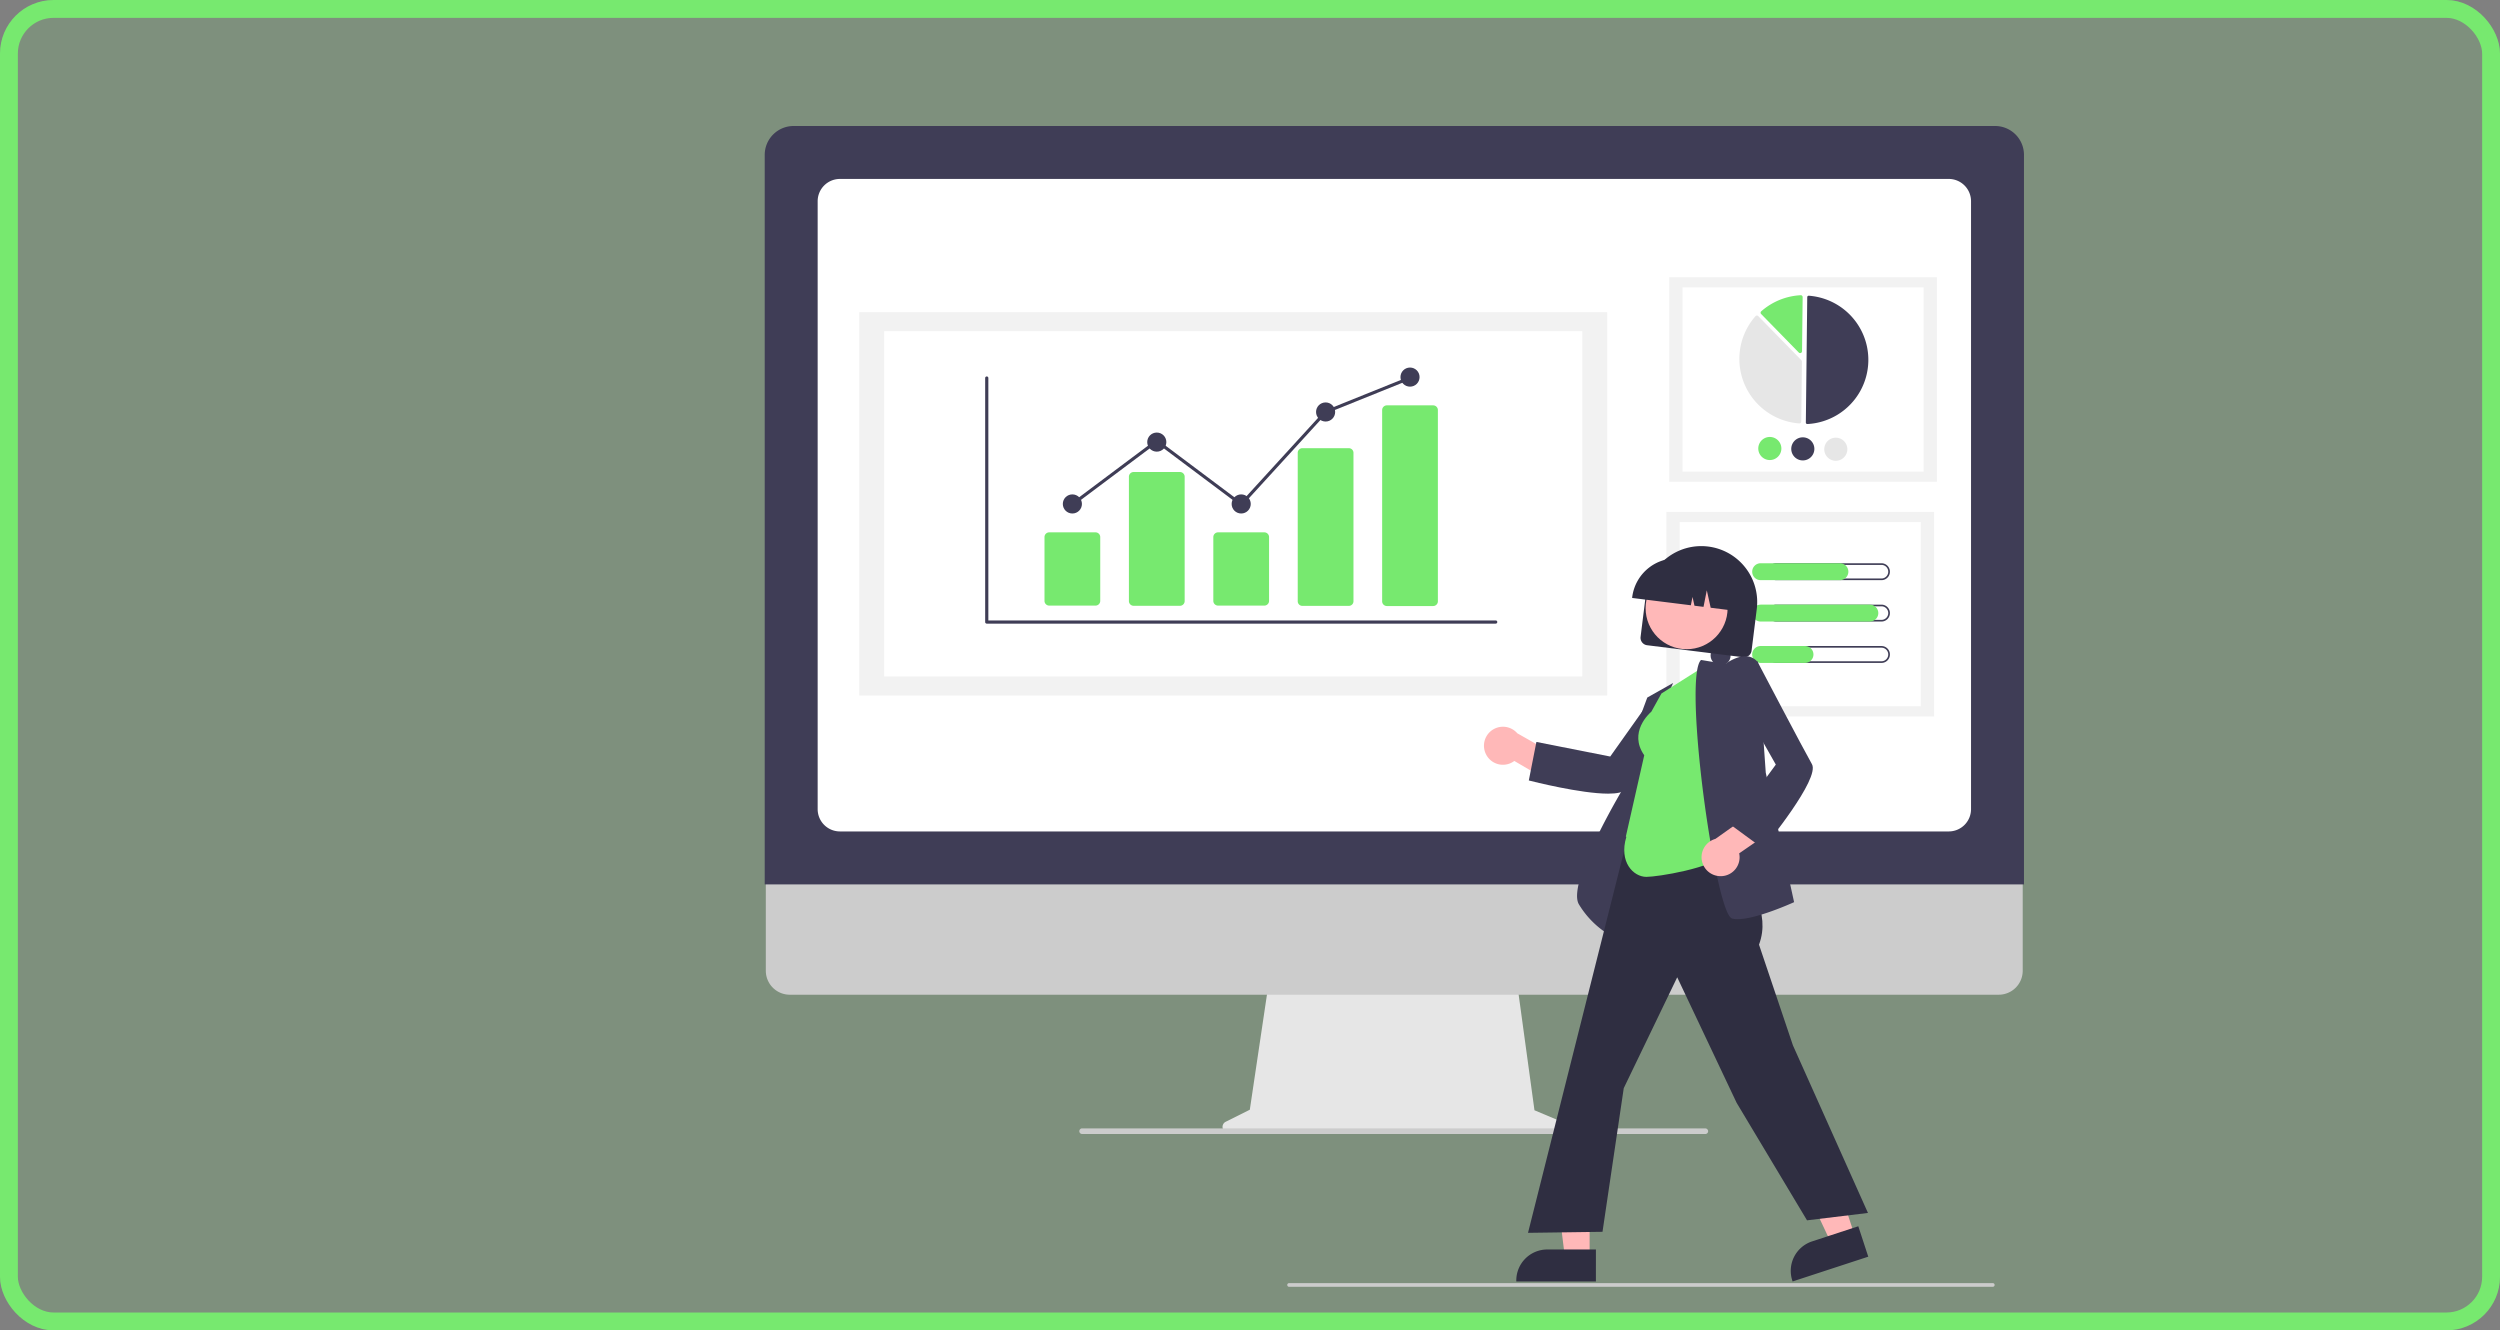 <svg xmlns="http://www.w3.org/2000/svg" width="560" height="298" viewBox="0 0 560 298">
  <rect x="0" y="0" width="560" height="298" fill="#808080" stroke="none"/>
  <g id="Groupe_564" data-name="Groupe 564" transform="translate(104 0.007)">
    <g id="Rectangle_463" data-name="Rectangle 463" transform="translate(-104 -0.007)" fill="rgba(119,233,111,0.15)" stroke="#77e96f" stroke-width="4">
      <rect width="560" height="298" rx="12" stroke="none"/>
      <rect x="2" y="2" width="556" height="294" rx="10" fill="none"/>
    </g>
    <g id="undraw_data_trends_re_2cdy" transform="translate(67.296 28.215)">
      <path id="Tracé_1334" data-name="Tracé 1334" d="M452.586,629.756l-6.035-2.541-4.14-30.255H387.276l-4.488,30.132-5.4,2.7a1.282,1.282,0,0,0,.573,2.429h74.127a1.282,1.282,0,0,0,.5-2.465Z" transform="translate(-274.126 -406.738)" fill="#e6e6e6"/>
      <path id="Tracé_1335" data-name="Tracé 1335" d="M405.515,544.937H134.678a5.366,5.366,0,0,1-5.354-5.366V501.379H410.869v38.191a5.366,5.366,0,0,1-5.354,5.366Z" transform="translate(-129.077 -350.344)" fill="#ccc"/>
      <path id="Tracé_1336" data-name="Tracé 1336" d="M410.8,304.163H128.726V140.749a6.476,6.476,0,0,1,6.469-6.468H404.333a6.476,6.476,0,0,1,6.469,6.468Z" transform="translate(-128.726 -134.281)" fill="#3f3d56"/>
      <path id="Tracé_1337" data-name="Tracé 1337" d="M410.77,309.117H162.389a4.992,4.992,0,0,1-4.987-4.987V167.943a4.993,4.993,0,0,1,4.987-4.987H410.77a4.993,4.993,0,0,1,4.987,4.987V304.131A4.992,4.992,0,0,1,410.77,309.117Z" transform="translate(-145.542 -151.096)" fill="#fff"/>
      <path id="Tracé_1338" data-name="Tracé 1338" d="M439.335,681.185H299.766a.648.648,0,0,1-.637-.469.633.633,0,0,1,.611-.794H439.283a.668.668,0,0,1,.668.494.632.632,0,0,1-.617.769Z" transform="translate(-228.639 -455.387)" fill="#ccc"/>
      <rect id="Rectangle_416" data-name="Rectangle 416" width="59.97" height="45.816" transform="translate(202.606 33.878)" fill="#f2f2f2"/>
      <rect id="Rectangle_417" data-name="Rectangle 417" width="54.01" height="41.263" transform="translate(205.586 36.154)" fill="#fff"/>
      <path id="Tracé_1339" data-name="Tracé 1339" d="M692.915,254.944h.021a14.4,14.4,0,0,0,.322-28.741.329.329,0,0,0-.249.086.324.324,0,0,0-.106.238l-.315,28.084A.329.329,0,0,0,692.915,254.944Z" transform="translate(-459.376 -188.183)" fill="#3f3d56"/>
      <path id="Tracé_1340" data-name="Tracé 1340" d="M660.5,237.433a.424.424,0,0,1,.3.127l9.668,9.887a.419.419,0,0,1,.12.3l-.15,13.438a.419.419,0,0,1-.136.306.424.424,0,0,1-.319.111,14.494,14.494,0,0,1-9.8-24.026.424.424,0,0,1,.306-.143Z" transform="translate(-438.25 -194.975)" fill="#e6e6e6"/>
      <path id="Tracé_1341" data-name="Tracé 1341" d="M677.085,225.927a.424.424,0,0,1,.289.118.419.419,0,0,1,.13.31l-.136,12.125a.422.422,0,0,1-.723.29l-8.437-8.628a.424.424,0,0,1,.023-.613,14.527,14.527,0,0,1,8.829-3.6Z" transform="translate(-445.008 -188.022)" fill="#77e96f"/>
      <path id="Tracé_1342" data-name="Tracé 1342" d="M672,306.067a2.586,2.586,0,1,1-2.557-2.615A2.586,2.586,0,0,1,672,306.067Z" transform="translate(-444.269 -233.795)" fill="#77e96f"/>
      <path id="Tracé_1343" data-name="Tracé 1343" d="M689.866,306.268a2.587,2.587,0,1,1-2.557-2.615A2.586,2.586,0,0,1,689.866,306.268Z" transform="translate(-454.745 -233.913)" fill="#3f3d56"/>
      <path id="Tracé_1344" data-name="Tracé 1344" d="M707.731,306.468a2.586,2.586,0,1,1-2.557-2.615A2.587,2.587,0,0,1,707.731,306.468Z" transform="translate(-465.222 -234.031)" fill="#e6e6e6"/>
      <rect id="Rectangle_418" data-name="Rectangle 418" width="59.97" height="45.816" transform="translate(201.975 86.443)" fill="#f2f2f2"/>
      <rect id="Rectangle_419" data-name="Rectangle 419" width="54.01" height="41.263" transform="translate(204.954 88.717)" fill="#fff"/>
      <ellipse id="Ellipse_209" data-name="Ellipse 209" cx="2.243" cy="2.243" rx="2.243" ry="2.243" transform="translate(211.876 97.82)" fill="#3f3d56"/>
      <path id="Tracé_1345" data-name="Tracé 1345" d="M697.415,372.521a1.521,1.521,0,0,1,0,3.042H673.829a1.521,1.521,0,0,1,0-3.042h23.586m0-.372H673.829a1.893,1.893,0,1,0,0,3.787h23.586a1.893,1.893,0,1,0,0-3.787Z" transform="translate(-447.264 -274.203)" fill="#3f3d56"/>
      <path id="Tracé_1346" data-name="Tracé 1346" d="M683.18,375.935H665.425a1.893,1.893,0,1,1,0-3.787H683.18a1.893,1.893,0,0,1,0,3.787Z" transform="translate(-442.336 -274.203)" fill="#77e96f"/>
      <ellipse id="Ellipse_210" data-name="Ellipse 210" cx="2.243" cy="2.243" rx="2.243" ry="2.243" transform="translate(211.876 107.091)" fill="#3f3d56"/>
      <path id="Tracé_1347" data-name="Tracé 1347" d="M697.415,395.036a1.521,1.521,0,1,1,0,3.042H673.829a1.521,1.521,0,0,1,0-3.042h23.586m0-.372H673.829a1.893,1.893,0,1,0,0,3.787h23.586a1.893,1.893,0,0,0,0-3.787Z" transform="translate(-447.264 -287.447)" fill="#3f3d56"/>
      <path id="Tracé_1348" data-name="Tracé 1348" d="M689.885,398.45h-24.46a1.893,1.893,0,1,1,0-3.787h24.46a1.893,1.893,0,0,1,0,3.787Z" transform="translate(-442.336 -287.447)" fill="#77e96f"/>
      <ellipse id="Ellipse_211" data-name="Ellipse 211" cx="2.243" cy="2.243" rx="2.243" ry="2.243" transform="translate(211.876 116.361)" fill="#3f3d56"/>
      <path id="Tracé_1349" data-name="Tracé 1349" d="M697.415,417.551a1.521,1.521,0,1,1,0,3.042H673.829a1.521,1.521,0,1,1,0-3.042h23.586m0-.372H673.829a1.893,1.893,0,1,0,0,3.787h23.586a1.893,1.893,0,0,0,0-3.787Z" transform="translate(-447.264 -300.691)" fill="#3f3d56"/>
      <path id="Tracé_1350" data-name="Tracé 1350" d="M675.358,420.965h-9.933a1.893,1.893,0,1,1,0-3.787h9.933a1.893,1.893,0,1,1,0,3.787Z" transform="translate(-442.336 -300.691)" fill="#77e96f"/>
      <rect id="Rectangle_420" data-name="Rectangle 420" width="167.546" height="85.868" transform="translate(21.172 41.71)" fill="#f2f2f2"/>
      <rect id="Rectangle_421" data-name="Rectangle 421" width="156.377" height="77.334" transform="translate(26.756 45.963)" fill="#fff"/>
      <path id="Tracé_1351" data-name="Tracé 1351" d="M362.486,326.08h-114a.357.357,0,0,1-.357-.357V271.085a.357.357,0,1,1,.713,0v54.281H362.486a.357.357,0,0,1,0,.714Z" transform="translate(-198.747 -214.607)" fill="#3f3d56"/>
      <path id="Tracé_1352" data-name="Tracé 1352" d="M291.682,371.8H281.314a1.06,1.06,0,0,1-1.059-1.059V356.45a1.06,1.06,0,0,1,1.059-1.059h10.368a1.061,1.061,0,0,1,1.059,1.059v14.293A1.06,1.06,0,0,1,291.682,371.8Z" transform="translate(-217.583 -264.367)" fill="#77e96f"/>
      <path id="Tracé_1353" data-name="Tracé 1353" d="M337.4,352.581H327.029a1.06,1.06,0,0,1-1.059-1.059V323.673a1.06,1.06,0,0,1,1.059-1.059H337.4a1.06,1.06,0,0,1,1.059,1.059v27.85A1.06,1.06,0,0,1,337.4,352.581Z" transform="translate(-244.39 -245.104)" fill="#77e96f"/>
      <path id="Tracé_1354" data-name="Tracé 1354" d="M383.113,371.8H372.745a1.061,1.061,0,0,1-1.059-1.059V356.45a1.061,1.061,0,0,1,1.059-1.059h10.369a1.061,1.061,0,0,1,1.059,1.059v14.293A1.061,1.061,0,0,1,383.113,371.8Z" transform="translate(-271.198 -264.367)" fill="#77e96f"/>
      <path id="Tracé_1355" data-name="Tracé 1355" d="M428.829,344.994H418.461a1.037,1.037,0,0,1-1.059-1.011v-33.3a1.037,1.037,0,0,1,1.059-1.011h10.368a1.037,1.037,0,0,1,1.059,1.011v33.3A1.037,1.037,0,0,1,428.829,344.994Z" transform="translate(-298.006 -237.499)" fill="#77e96f"/>
      <path id="Tracé_1356" data-name="Tracé 1356" d="M474.544,331.338H464.176a1.061,1.061,0,0,1-1.059-1.059V287.445a1.06,1.06,0,0,1,1.059-1.059h10.368a1.06,1.06,0,0,1,1.059,1.059v42.833A1.06,1.06,0,0,1,474.544,331.338Z" transform="translate(-324.813 -223.808)" fill="#77e96f"/>
      <ellipse id="Ellipse_212" data-name="Ellipse 212" cx="2.141" cy="2.141" rx="2.141" ry="2.141" transform="translate(66.775 82.521)" fill="#3f3d56"/>
      <ellipse id="Ellipse_213" data-name="Ellipse 213" cx="2.141" cy="2.141" rx="2.141" ry="2.141" transform="translate(85.683 68.669)" fill="#3f3d56"/>
      <ellipse id="Ellipse_214" data-name="Ellipse 214" cx="2.141" cy="2.141" rx="2.141" ry="2.141" transform="translate(104.591 82.521)" fill="#3f3d56"/>
      <ellipse id="Ellipse_215" data-name="Ellipse 215" cx="2.141" cy="2.141" rx="2.141" ry="2.141" transform="translate(123.499 61.921)" fill="#3f3d56"/>
      <ellipse id="Ellipse_216" data-name="Ellipse 216" cx="2.141" cy="2.141" rx="2.141" ry="2.141" transform="translate(142.407 54.107)" fill="#3f3d56"/>
      <path id="Tracé_1357" data-name="Tracé 1357" d="M204.181,165.457l-18.953-14.2-18.694,14-.428-.571,19.122-14.323L204.091,164.5l18.745-20.512.075-.031,18.908-7.618.267.662-18.833,7.588Z" transform="translate(-97.405 -80.226)" fill="#3f3d56"/>
      <g id="Groupe_485" data-name="Groupe 485" transform="translate(117.068 94.182)">
        <path id="Tracé_1320" data-name="Tracé 1320" d="M879.572,385.007l1.157-9.276a12.526,12.526,0,1,1,24.859,3.1l-1.157,9.276a1.684,1.684,0,0,1-1.878,1.461l-21.519-2.685A1.684,1.684,0,0,1,879.572,385.007Z" transform="translate(-800.444 -364.755)" fill="#2f2e41"/>
        <ellipse id="Ellipse_208" data-name="Ellipse 208" cx="9.183" cy="9.183" rx="9.183" ry="9.183" transform="translate(80.253 4.652)" fill="#ffb8b8"/>
        <path id="Tracé_1321" data-name="Tracé 1321" d="M875.022,379.892a9.92,9.92,0,0,1,11.059-8.606l1.855.232a9.92,9.92,0,0,1,8.605,11.059l-.023.185-3.92-.489-.87-3.911-.735,3.711-2.026-.253-.439-1.973-.371,1.872L875,380.078Z" transform="translate(-797.77 -368.541)" fill="#2f2e41"/>
        <path id="Tracé_1322" data-name="Tracé 1322" d="M795.241,468.61a4.231,4.231,0,0,0,6.322,1.453l8.341,4.886,4.205-4.345-11.876-6.735a4.253,4.253,0,0,0-6.992,4.74Z" transform="translate(-750.72 -422.015)" fill="#ffb8b8"/>
        <path id="Tracé_1323" data-name="Tracé 1323" d="M836.821,467.424c-6.152,0-16.979-2.755-17.578-2.908l-.189-.048,1.7-8.627,16.536,3.266,8.984-12.651,10.314-1.049-.288.379c-.134.176-13.429,17.679-15.5,20.615C840.283,467.141,838.792,467.424,836.821,467.424Z" transform="translate(-764.965 -412.05)" fill="#3f3d56"/>
        <path id="Tracé_1324" data-name="Tracé 1324" d="M853.793,495.863l-.246-.117a20.118,20.118,0,0,1-7.987-7.531c-2.694-4.94,9.92-25.9,10.8-27.351l.013-6.655,4.538-12.252,5.787-3.271-4.968,11.593Z" transform="translate(-780.286 -408.108)" fill="#3f3d56"/>
        <path id="Tracé_1325" data-name="Tracé 1325" d="M711.685,585.345h-5.531l-2.631-21.333h8.163Z" transform="translate(-643.974 -426.06)" fill="#ffb8b8"/>
        <path id="Tracé_1326" data-name="Tracé 1326" d="M830.109,752.672H812.276v-.226a6.942,6.942,0,0,1,6.94-6.941H830.11Z" transform="translate(-760.99 -588.026)" fill="#2f2e41"/>
        <path id="Tracé_1327" data-name="Tracé 1327" d="M846.476,575.13l-5.256,1.722L832.077,557.4l7.757-2.541Z" transform="translate(-719.359 -420.693)" fill="#ffb8b8"/>
        <path id="Tracé_1328" data-name="Tracé 1328" d="M978.276,739.752,961.328,745.3l-.07-.214a6.942,6.942,0,0,1,4.435-8.758h0l10.35-3.391Z" transform="translate(-848.149 -580.66)" fill="#2f2e41"/>
        <path id="Tracé_1329" data-name="Tracé 1329" d="M881.118,589.473l-15.767-26.322-13.31-28.122L840.065,559.87l-4.758,32.173-16.686.232.066-.261,25.535-101.46,20,2.988-.91,13.2.542.771c4.517,6.418,9.189,13.053,6.51,20.206l7.595,22.55,16.811,37.549Z" transform="translate(-764.71 -438.523)" fill="#2f2e41"/>
        <path id="Tracé_1330" data-name="Tracé 1330" d="M875.694,476.5c-2.9,0-6.2-3.308-4.489-8.958l-.111-.08,4.12-18.2c-3.595-5.142,1.145-9.385,1.589-9.764l2.262-4.073,9.983-6.332,5.051,41.97-.075.071C890.378,474.628,878.125,476.5,875.694,476.5Z" transform="translate(-795.268 -402.485)" fill="#77e96f"/>
        <path id="Tracé_1331" data-name="Tracé 1331" d="M918.806,483.115a4.916,4.916,0,0,1-1.18-.125c-.388-.1-1.017-.592-1.988-3.754-3.862-12.572-8.421-50.4-5.109-54.1l.076-.085,5.438.906c.452-.333,2.824-1.99,5.014-1.7a3.323,3.323,0,0,1,2.273,1.344l.038.049,1.733,24.648,6.348,29.006-.153.069C930.927,479.536,923,483.115,918.806,483.115Z" transform="translate(-817.935 -399.625)" fill="#3f3d56"/>
        <path id="Tracé_1332" data-name="Tracé 1332" d="M917.046,520.295a4.23,4.23,0,0,0,4-5.109L929,509.7l-2.152-5.651-11.134,7.9a4.253,4.253,0,0,0,1.328,8.342Z" transform="translate(-819.833 -446.439)" fill="#ffb8b8"/>
        <path id="Tracé_1333" data-name="Tracé 1333" d="M935.822,468.678l-7.091-5.2,9.968-13.593-7.65-13.5,3.422-9.786.221.422c.1.2,10.319,19.657,12.1,22.776,1.854,3.244-10.327,18.1-10.847,18.73Z" transform="translate(-829.279 -401.021)" fill="#3f3d56"/>
        <path id="Tracé_1358" data-name="Tracé 1358" d="M846.269,764.547H688.687a.414.414,0,1,1,0-.827H846.269a.414.414,0,1,1,0,.827Z" transform="translate(-688.273 -598.708)" fill="#ccc"/>
      </g>
    </g>
  </g>
</svg>
